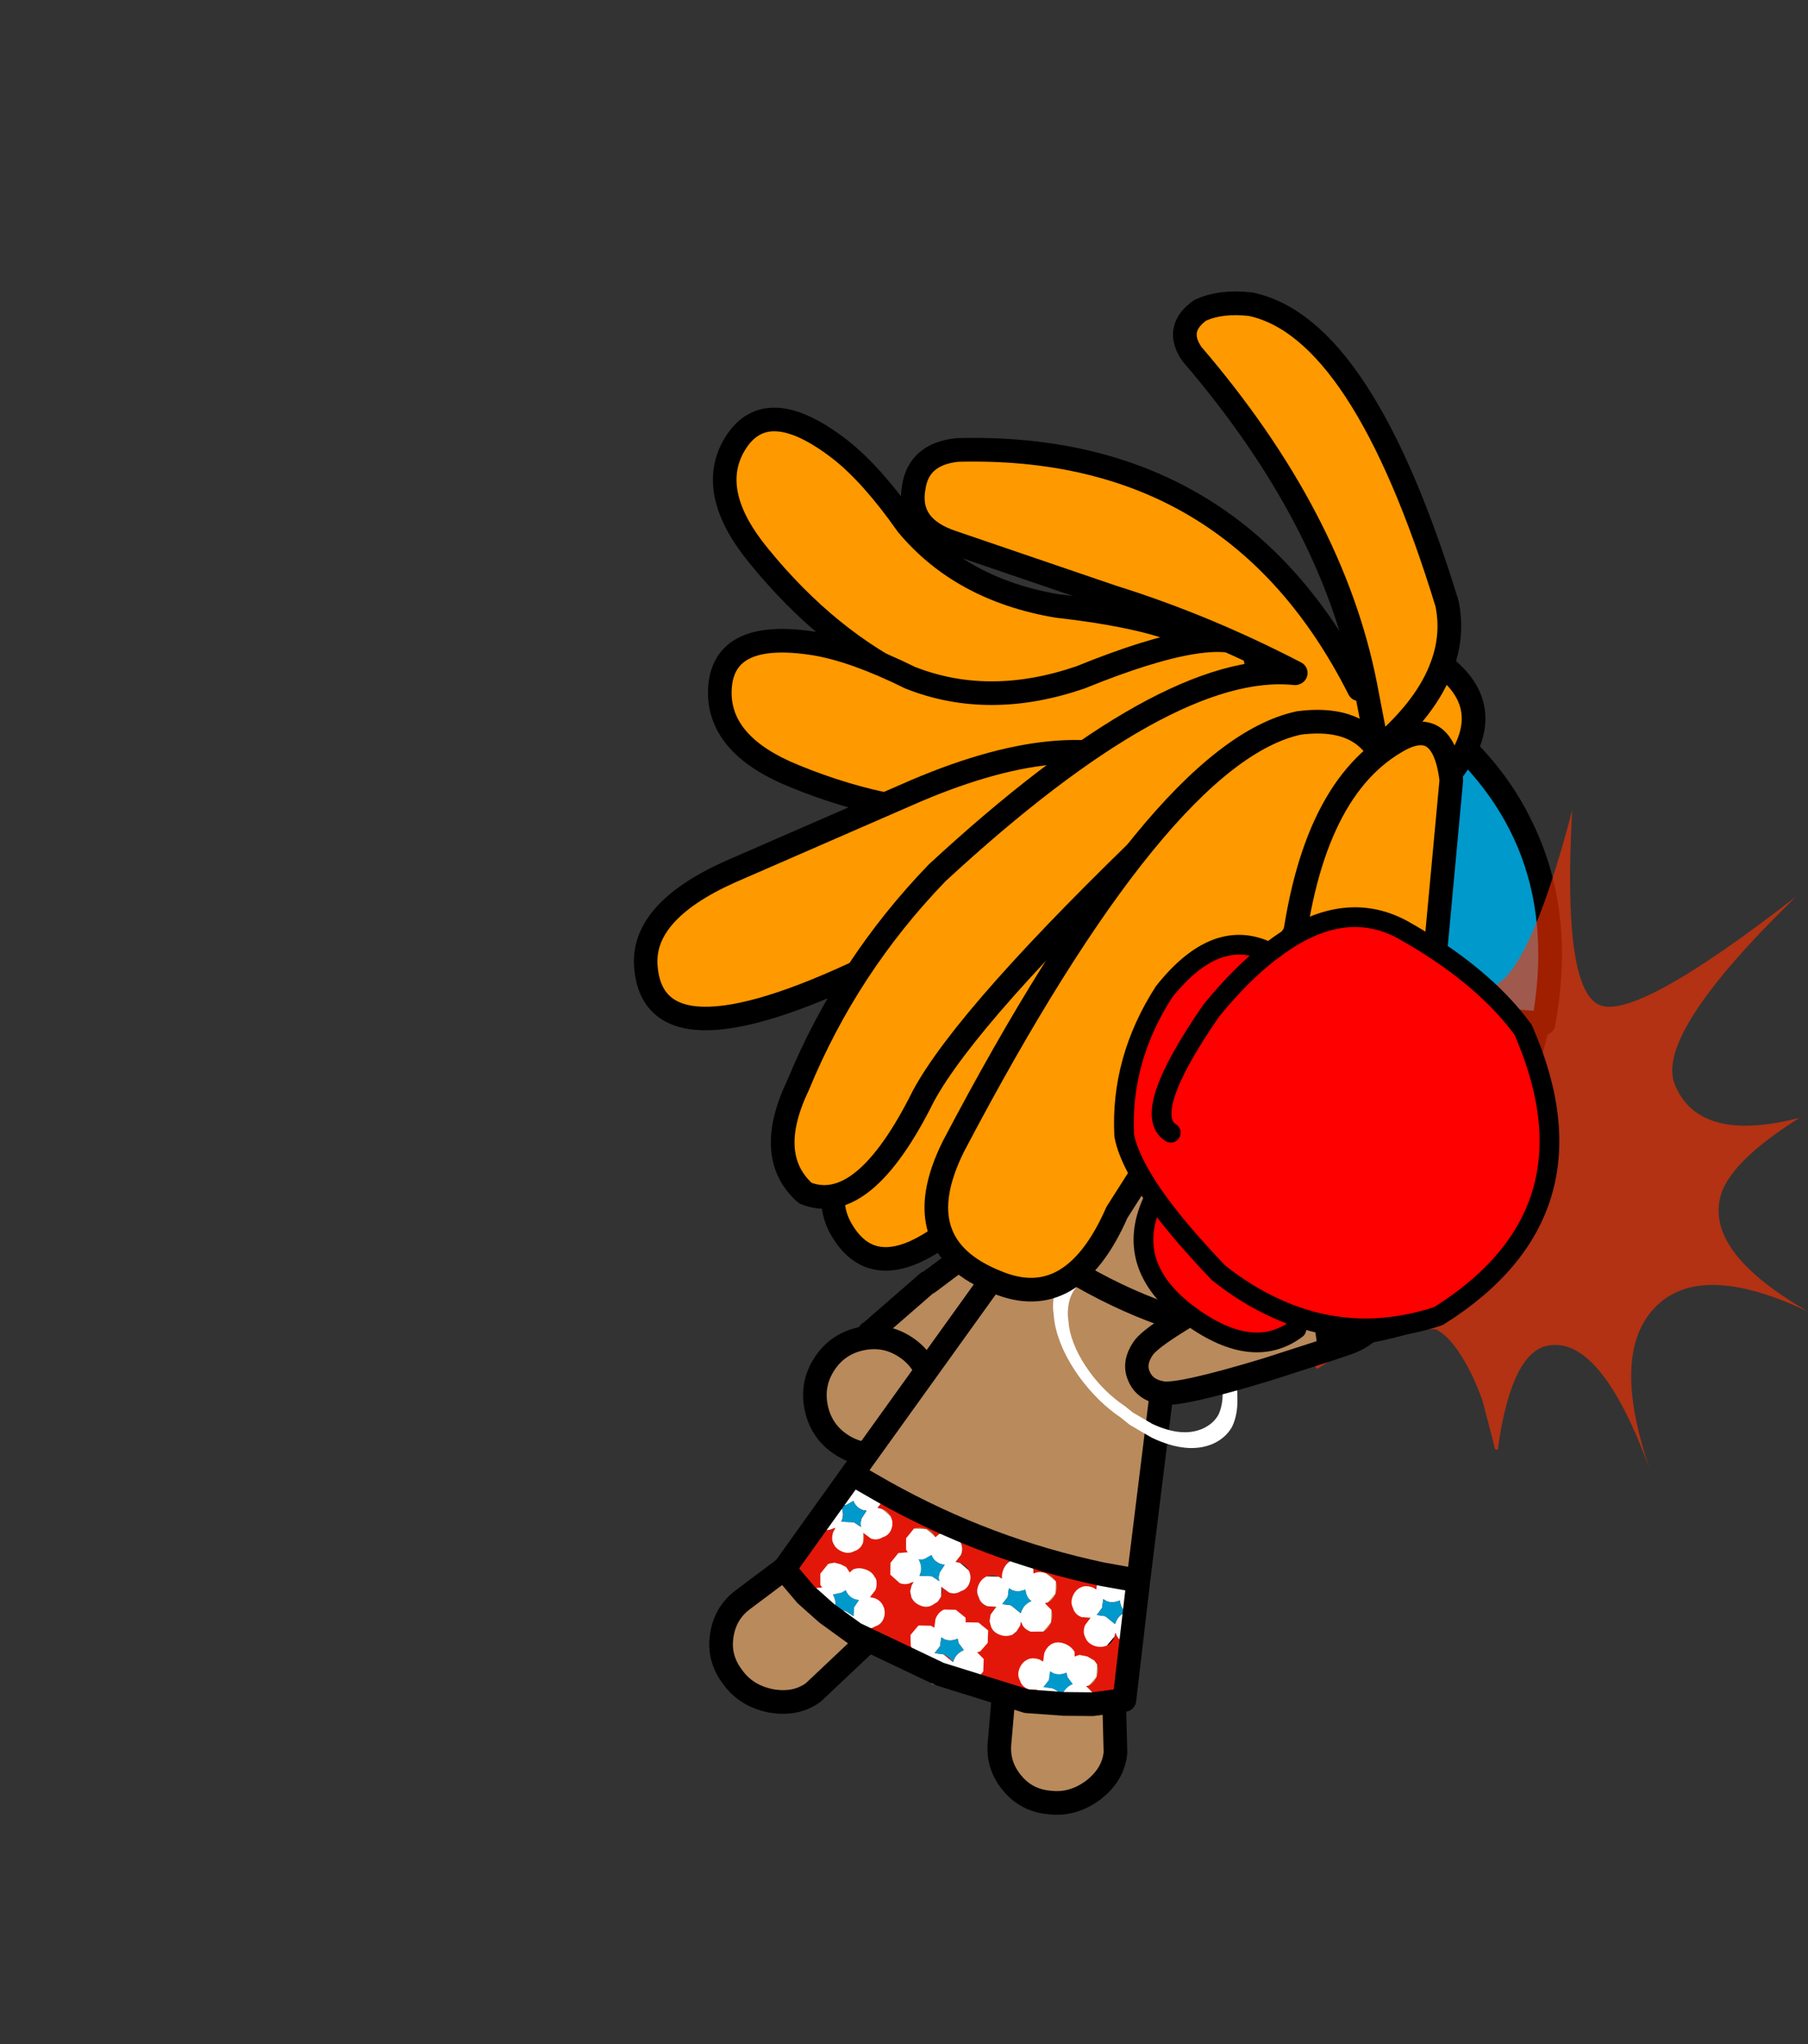 <?xml version="1.0" encoding="UTF-8" standalone="no"?>
<svg xmlns:xlink="http://www.w3.org/1999/xlink" height="155.15px" width="137.25px" xmlns="http://www.w3.org/2000/svg">
  <rect width="100%" height="100%" fill="#333333" stroke="none"/>
  <g transform="matrix(1.0, 0.0, 0.0, 1.0, 61.25, 142.4)">
    <use height="22.4" transform="matrix(0.803, 0.592, -0.592, 0.803, 3.796, -34.56)" width="12.95" xlink:href="#sprite0"/>
    <use height="22.4" transform="matrix(0.976, -0.203, 0.203, 0.976, 10.283, -25.567)" width="12.95" xlink:href="#sprite0"/>
    <use height="11.75" transform="matrix(0.421, -0.9, -0.9, -0.421, 12.247, -32.048)" width="18.65" xlink:href="#sprite2"/>
    <use height="10.7" transform="matrix(-0.203, -0.974, 0.974, -0.203, 0.922, -30.155)" width="10.7" xlink:href="#sprite4"/>
    <use height="37.35" transform="matrix(-0.935, -0.352, -0.352, 0.935, 36.686, -44.229)" width="29.5" xlink:href="#sprite6"/>
    <use height="17.25" transform="matrix(0.746, 0.352, 0.015, 0.718, 18.565, -49.132)" width="18.75" xlink:href="#sprite12"/>
    <use height="90.85" transform="matrix(0.96, -0.277, 0.277, 0.96, -26.844, -109.436)" width="76.95" xlink:href="#sprite13"/>
    <use height="50.05" transform="matrix(1.0, 0.0, 0.0, 1.0, 24.8, -80.9)" width="51.2" xlink:href="#shape28"/>
    <use height="20.65" transform="matrix(-0.7, -0.695, 0.695, -0.7, 32.174, -29.584)" width="13.2" xlink:href="#sprite26"/>
    <use height="33.45" transform="matrix(-0.941, 0.335, 0.335, 0.941, 50.361, -78.036)" width="34.45" xlink:href="#sprite28"/>
  </g>
  <defs>
    <g id="sprite0" transform="matrix(1.0, 0.0, 0.0, 1.0, 6.45, 11.2)">
      <use height="20.6" transform="matrix(1.0, 0.0, 0.0, 1.0, -5.55, -10.3)" width="11.15" xlink:href="#sprite1"/>
      <use height="22.4" transform="matrix(1.0, 0.0, 0.0, 1.0, -6.45, -11.2)" width="12.95" xlink:href="#shape1"/>
    </g>
    <g id="sprite1" transform="matrix(1.0, 0.0, 0.0, 1.0, 5.55, 10.3)">
      <use height="20.6" transform="matrix(1.0, 0.0, 0.0, 1.0, -5.55, -10.3)" width="11.15" xlink:href="#shape0"/>
    </g>
    <g id="shape0" transform="matrix(1.0, 0.0, 0.0, 1.0, 5.55, 10.3)">
      <path d="M5.4 -5.05 L3.15 7.4 Q2.65 9.0 0.9 9.85 -0.85 10.65 -2.5 10.1 -4.2 9.6 -5.0 8.1 -5.85 6.55 -5.35 4.9 L-1.7 -7.25 Q-1.2 -8.9 0.05 -9.7 1.4 -10.6 3.05 -10.1 4.6 -9.65 5.25 -8.15 5.85 -6.75 5.4 -5.05" fill="#b88a5c" fill-rule="evenodd" stroke="none"/>
    </g>
    <g id="shape1" transform="matrix(1.0, 0.0, 0.0, 1.0, 6.45, 11.2)">
      <path d="M3.05 -10.1 Q4.6 -9.65 5.25 -8.15 5.85 -6.75 5.4 -5.05 L3.15 7.4 Q2.65 9.0 0.9 9.85 -0.85 10.65 -2.5 10.1 -4.2 9.6 -5.0 8.1 -5.85 6.55 -5.35 4.9 L-1.7 -7.25 Q-1.2 -8.9 0.05 -9.7 1.4 -10.6 3.05 -10.1 Z" fill="none" stroke="#000000" stroke-linecap="round" stroke-linejoin="round" stroke-width="1.8"/>
    </g>
    <g id="sprite2" transform="matrix(1.0, 0.0, 0.0, 1.0, 6.9, 5.45)">
      <use height="9.95" transform="matrix(1.0, 0.0, 0.0, 1.0, -6.0, -4.55)" width="16.85" xlink:href="#sprite3"/>
      <use height="11.75" transform="matrix(1.0, 0.0, 0.0, 1.0, -6.9, -5.45)" width="18.65" xlink:href="#shape3"/>
    </g>
    <g id="sprite3" transform="matrix(1.0, 0.0, 0.0, 1.0, 0.0, 0.0)">
      <use height="9.95" transform="matrix(1.0, 0.0, 0.0, 1.0, 0.0, 0.0)" width="16.85" xlink:href="#shape2"/>
    </g>
    <g id="shape2" transform="matrix(1.0, 0.0, 0.0, 1.0, 0.0, 0.0)">
      <path d="M16.7 2.65 L16.55 3.05 16.25 3.55 15.55 4.25 9.65 7.4 9.65 7.45 4.35 9.8 4.3 9.85 3.9 9.95 1.65 9.85 1.65 9.8 1.1 9.4 Q0.35 8.65 0.1 7.4 L0.05 5.85 0.55 4.35 1.45 3.3 Q2.0 2.85 2.85 2.6 L8.4 1.15 Q14.5 -0.3 15.55 0.1 16.55 0.5 16.8 1.55 L16.7 2.65" fill="#b88a5c" fill-rule="evenodd" stroke="none"/>
    </g>
    <g id="shape3" transform="matrix(1.0, 0.0, 0.0, 1.0, 6.9, 5.45)">
      <path d="M10.55 -1.5 L10.25 -0.95 9.55 -0.3 10.25 -1.0 10.55 -1.5 M-4.9 4.85 Q-5.7 4.1 -5.9 2.9 L-5.95 1.3 -5.9 2.85 Q-5.65 4.1 -4.9 4.85" fill="#b88a5c" fill-rule="evenodd" stroke="none"/>
      <path d="M9.55 -0.3 L3.65 2.85 3.65 2.9 -1.65 5.25 -1.7 5.3 -2.1 5.4 -4.35 5.3 -4.35 5.25 -4.9 4.85 M-5.95 1.3 L-5.45 -0.2 -4.55 -1.25 -3.15 -1.95 2.4 -3.4 Q8.5 -4.85 9.55 -4.45 10.6 -4.05 10.8 -3.0 L10.7 -1.9 10.55 -1.5 10.25 -1.0 9.55 -0.3 M-5.95 1.3 L-5.9 2.85 Q-5.65 4.1 -4.9 4.85" fill="none" stroke="#000000" stroke-linecap="round" stroke-linejoin="round" stroke-width="1.8"/>
    </g>
    <g id="sprite4" transform="matrix(1.0, 0.0, 0.0, 1.0, 5.35, 5.35)">
      <use height="8.9" transform="matrix(1.0, 0.0, 0.0, 1.0, -4.45, -4.45)" width="8.9" xlink:href="#sprite5"/>
      <use height="10.7" transform="matrix(1.0, 0.0, 0.0, 1.0, -5.35, -5.35)" width="10.7" xlink:href="#shape5"/>
    </g>
    <g id="sprite5" transform="matrix(1.0, 0.0, 0.0, 1.0, 4.45, 4.45)">
      <use height="41.6" transform="matrix(0.19, 0.0, 0.0, 0.214, -4.45, -4.45)" width="46.8" xlink:href="#shape4"/>
    </g>
    <g id="shape4" transform="matrix(1.0, 0.0, 0.0, 1.0, 23.4, 20.8)">
      <path d="M16.55 -14.7 Q23.4 -8.6 23.4 0.0 23.4 8.6 16.55 14.7 9.7 20.8 0.0 20.8 -9.7 20.8 -16.55 14.7 -23.4 8.6 -23.4 0.0 -23.4 -8.6 -16.55 -14.7 -9.7 -20.8 0.0 -20.8 9.7 -20.8 16.55 -14.7" fill="#b88a5c" fill-rule="evenodd" stroke="none"/>
    </g>
    <g id="shape5" transform="matrix(1.0, 0.0, 0.0, 1.0, 5.35, 5.35)">
      <path d="M3.15 -3.15 Q4.45 -1.85 4.45 0.0 4.45 1.85 3.15 3.15 1.85 4.45 0.0 4.45 -1.85 4.45 -3.15 3.15 -4.45 1.85 -4.45 0.0 -4.45 -1.85 -3.15 -3.15 -1.85 -4.45 0.0 -4.45 1.85 -4.45 3.15 -3.15 Z" fill="none" stroke="#000000" stroke-linecap="round" stroke-linejoin="round" stroke-width="1.8"/>
    </g>
    <g id="sprite6" transform="matrix(1.0, 0.0, 0.0, 1.0, 14.75, 21.0)">
      <use height="11.45" transform="matrix(1.0, 0.0, 0.0, 1.0, -13.85, 4.0)" width="27.7" xlink:href="#sprite7"/>
      <use height="24.7" transform="matrix(1.0, 0.0, 0.0, 1.0, -11.65, -20.05)" width="23.25" xlink:href="#sprite8"/>
      <use height="11.25" transform="matrix(1.0, 0.0, 0.0, 1.0, -12.8, 3.65)" width="25.6" xlink:href="#sprite9"/>
      <use height="8.4" transform="matrix(1.0, 0.0, 0.0, 1.0, -11.6, 5.4)" width="23.15" xlink:href="#sprite10"/>
      <use height="5.9" transform="matrix(1.0, 0.0, 0.0, 1.0, -3.05, 10.45)" width="6.15" xlink:href="#shape10"/>
      <use height="1.8" transform="matrix(1.0, 0.0, 0.0, 1.0, -1.1, 12.45)" width="2.0" xlink:href="#sprite11"/>
      <use height="37.35" transform="matrix(1.0, 0.0, 0.0, 1.0, -14.75, -21.0)" width="29.5" xlink:href="#shape12"/>
    </g>
    <g id="sprite7" transform="matrix(1.0, 0.0, 0.0, 1.0, 0.0, 0.0)">
      <use height="11.45" transform="matrix(1.0, 0.0, 0.0, 1.0, 0.0, 0.0)" width="27.7" xlink:href="#shape6"/>
    </g>
    <g id="shape6" transform="matrix(1.0, 0.0, 0.0, 1.0, 0.0, 0.0)">
      <path d="M26.1 4.3 L26.65 4.2 27.7 8.15 25.45 9.4 25.15 8.75 24.5 8.45 24.7 8.3 25.0 7.5 24.7 6.6 24.3 6.35 23.8 6.3 23.35 6.35 Q23.15 6.45 23.0 6.6 L22.95 6.65 22.8 6.35 22.75 6.3 Q22.4 6.0 21.85 6.0 21.35 6.0 21.05 6.3 L20.95 6.35 Q20.65 6.7 20.65 7.2 L20.85 7.85 20.5 7.8 Q20.0 7.8 19.7 8.1 19.3 8.45 19.3 9.0 19.3 9.5 19.7 9.8 20.0 10.2 20.5 10.2 L21.2 10.0 Q20.95 10.3 20.95 10.7 L20.95 10.85 16.4 11.45 16.2 10.8 10.7 11.4 6.65 10.9 6.65 10.65 6.45 9.95 7.1 10.15 Q7.65 10.15 7.95 9.75 8.3 9.45 8.3 8.95 8.3 8.4 7.95 8.05 7.65 7.75 7.1 7.75 L6.8 7.8 6.95 7.15 6.7 6.35 6.6 6.25 Q6.3 5.95 5.75 5.95 5.25 5.95 4.85 6.25 L4.8 6.35 4.7 6.6 4.65 6.55 4.4 6.35 3.8 6.25 3.2 6.35 2.9 6.55 Q2.6 6.9 2.6 7.45 2.6 7.95 2.9 8.25 L3.1 8.4 Q2.75 8.45 2.45 8.7 L2.15 9.5 0.0 8.35 1.05 4.2 1.5 4.25 Q2.05 4.25 2.35 3.9 L2.45 3.8 2.4 4.1 Q2.4 4.65 2.7 4.95 L3.6 5.3 4.45 4.95 4.8 4.1 4.6 3.4 5.25 3.6 Q5.8 3.6 6.1 3.2 L6.45 2.4 Q6.45 1.85 6.1 1.5 5.8 1.2 5.25 1.2 L4.95 1.25 5.1 0.6 4.95 0.0 Q13.8 1.35 22.7 0.0 L22.5 0.65 22.7 1.3 22.35 1.25 Q21.85 1.25 21.55 1.55 21.15 1.9 21.15 2.45 21.15 2.95 21.55 3.25 21.85 3.65 22.35 3.65 L23.05 3.45 Q22.8 3.75 22.8 4.15 22.8 4.7 23.2 5.0 23.5 5.35 24.0 5.35 24.55 5.35 24.9 5.0 L25.2 4.15 25.15 3.85 25.3 3.95 Q25.6 4.3 26.1 4.3 M17.8 1.85 L17.6 1.5 Q17.25 1.2 16.7 1.2 16.2 1.2 15.9 1.5 15.5 1.85 15.5 2.4 L15.7 3.05 15.35 3.0 Q14.85 3.0 14.55 3.3 14.15 3.65 14.15 4.2 14.15 4.7 14.55 5.0 14.85 5.4 15.35 5.4 L16.05 5.2 Q15.8 5.5 15.8 5.9 L15.9 6.35 16.2 6.75 Q16.5 7.1 17.0 7.1 17.55 7.1 17.9 6.75 L18.15 6.35 18.2 5.9 18.15 5.6 18.3 5.7 Q18.6 6.05 19.1 6.05 L20.0 5.7 20.3 4.85 20.0 3.95 19.35 3.65 19.55 3.5 19.85 2.7 19.55 1.8 Q19.2 1.5 18.65 1.5 18.15 1.5 17.85 1.8 L17.8 1.85 M11.75 1.45 Q11.45 1.15 10.9 1.15 10.4 1.15 10.0 1.45 L9.85 1.8 9.8 1.75 Q9.5 1.45 8.95 1.45 8.45 1.45 8.05 1.75 7.75 2.1 7.75 2.65 7.75 3.15 8.05 3.45 L8.25 3.6 7.6 3.9 Q7.3 4.3 7.3 4.8 7.3 5.35 7.6 5.65 L8.5 6.0 9.35 5.65 9.45 5.55 9.4 5.85 9.5 6.35 9.7 6.7 10.6 7.05 Q11.15 7.05 11.45 6.7 L11.7 6.35 11.8 5.85 11.6 5.15 12.25 5.35 Q12.8 5.35 13.1 4.95 13.45 4.65 13.45 4.15 L13.1 3.25 Q12.8 2.95 12.25 2.95 L11.95 3.0 12.1 2.35 Q12.1 1.8 11.75 1.45" fill="#e31709" fill-rule="evenodd" stroke="none"/>
    </g>
    <g id="sprite8" transform="matrix(1.0, 0.0, 0.0, 1.0, 11.65, 12.35)">
      <use height="24.7" transform="matrix(1.0, 0.0, 0.0, 1.0, -11.65, -12.35)" width="23.25" xlink:href="#shape7"/>
    </g>
    <g id="shape7" transform="matrix(1.0, 0.0, 0.0, 1.0, 11.65, 12.35)">
      <path d="M-8.9 11.7 L-10.8 11.35 -11.65 11.2 -8.75 -0.45 8.6 -0.45 11.6 11.2 10.7 11.4 8.85 11.7 Q-0.05 13.05 -8.9 11.7 M5.55 -12.35 L8.6 -0.45 -8.75 -0.45 -6.95 -12.3 5.55 -12.35" fill="#b88a5c" fill-rule="evenodd" stroke="none"/>
    </g>
    <g id="sprite9" transform="matrix(1.0, 0.0, 0.0, 1.0, 12.8, 5.6)">
      <use height="11.25" transform="matrix(1.0, 0.0, 0.0, 1.0, -12.8, -5.6)" width="25.6" xlink:href="#shape8"/>
    </g>
    <g id="shape8" transform="matrix(1.0, 0.0, 0.0, 1.0, 12.8, 5.6)">
      <path d="M9.85 -3.4 L9.55 -3.45 9.7 -2.8 Q9.7 -2.4 9.5 -2.15 L10.15 -2.3 11.05 -2.0 11.05 -2.15 Q11.05 -2.65 11.45 -3.05 L11.55 -3.15 Q11.2 -3.2 11.0 -3.5 L10.75 -3.8 Q10.4 -3.4 9.85 -3.4 M3.75 -2.05 Q3.4 -1.65 2.85 -1.65 L2.55 -1.7 2.7 -1.05 Q2.7 -0.65 2.5 -0.4 L3.15 -0.55 4.05 -0.25 4.05 -0.4 Q4.05 -0.9 4.45 -1.3 L4.55 -1.4 Q4.2 -1.45 4.0 -1.75 L3.75 -2.05 M3.95 -3.4 L4.0 -3.45 4.8 -3.75 5.7 -3.45 6.0 -2.55 5.7 -1.75 5.5 -1.6 6.15 -1.3 6.45 -0.4 6.15 0.45 5.25 0.8 Q4.75 0.8 4.45 0.45 L4.3 0.35 4.35 0.65 4.3 1.1 4.05 1.5 Q3.7 1.85 3.15 1.85 2.65 1.85 2.35 1.5 L2.05 1.1 1.95 0.65 2.2 -0.05 1.5 0.15 Q1.0 0.15 0.7 -0.25 0.3 -0.55 0.3 -1.05 0.3 -1.6 0.7 -1.95 L1.5 -2.25 1.85 -2.2 1.65 -2.85 Q1.65 -3.4 2.05 -3.75 L2.85 -4.05 3.75 -3.75 3.95 -3.4 M8.85 -5.25 L10.7 -5.55 10.75 -5.5 10.95 -5.15 11.0 -5.2 Q11.25 -5.5 11.65 -5.5 L12.8 -1.05 12.25 -0.95 Q11.75 -0.95 11.45 -1.3 L11.3 -1.4 11.35 -1.1 Q11.35 -0.55 11.05 -0.25 10.7 0.1 10.15 0.1 9.65 0.1 9.35 -0.25 8.95 -0.55 8.95 -1.1 L9.2 -1.8 8.5 -1.6 Q8.0 -1.6 7.7 -2.0 7.3 -2.3 7.3 -2.8 7.3 -3.35 7.7 -3.7 L8.5 -4.0 8.85 -3.95 8.65 -4.6 8.85 -5.25 M10.65 3.2 L11.3 3.5 11.6 4.15 9.65 4.9 7.1 5.6 7.1 5.45 Q7.1 5.05 7.35 4.75 L6.65 4.95 Q6.15 4.95 5.85 4.55 5.45 4.25 5.45 3.75 5.45 3.2 5.85 2.85 6.15 2.55 6.65 2.55 L7.0 2.6 6.8 1.95 Q6.8 1.45 7.1 1.1 L7.2 1.05 Q7.5 0.75 8.0 0.75 8.55 0.75 8.9 1.05 L8.95 1.1 9.1 1.4 9.15 1.35 9.5 1.1 9.95 1.05 10.45 1.1 10.85 1.35 11.15 2.25 10.85 3.05 10.65 3.2 M9.15 3.05 L8.9 2.75 Q8.55 3.15 8.0 3.15 L7.7 3.1 7.85 3.75 7.65 4.4 8.3 4.25 Q8.85 4.25 9.2 4.55 L9.2 4.4 Q9.2 3.9 9.6 3.5 L9.7 3.4 9.15 3.05 M-11.0 -5.2 L-10.85 -5.55 -10.8 -5.6 -8.9 -5.25 -8.75 -4.65 -8.9 -4.0 -8.6 -4.05 Q-8.05 -4.05 -7.75 -3.75 -7.4 -3.4 -7.4 -2.85 -7.4 -2.35 -7.75 -2.05 -8.05 -1.65 -8.6 -1.65 L-9.25 -1.85 -9.05 -1.15 Q-9.05 -0.6 -9.4 -0.3 -9.7 0.05 -10.25 0.05 -10.75 0.05 -11.15 -0.3 L-11.45 -1.15 -11.4 -1.45 -11.5 -1.35 Q-11.8 -1.0 -12.35 -1.0 L-12.8 -1.05 -11.7 -5.55 Q-11.3 -5.5 -11.05 -5.25 L-11.0 -5.2 M-11.05 -3.55 Q-11.3 -3.25 -11.6 -3.2 L-11.5 -3.1 Q-11.15 -2.7 -11.15 -2.2 L-11.15 -2.05 -10.25 -2.35 -9.6 -2.2 -9.8 -2.85 -9.65 -3.5 -9.95 -3.45 Q-10.45 -3.45 -10.85 -3.85 L-11.05 -3.55 M-6.1 -2.6 L-5.8 -3.5 -4.9 -3.8 Q-4.35 -3.8 -4.05 -3.5 L-4.0 -3.45 -3.85 -3.8 -2.95 -4.1 Q-2.4 -4.1 -2.1 -3.8 -1.75 -3.45 -1.75 -2.9 -1.75 -2.55 -1.9 -2.25 L-1.6 -2.3 -0.75 -2.0 Q-0.4 -1.65 -0.4 -1.1 -0.4 -0.6 -0.75 -0.3 -1.05 0.1 -1.6 0.1 L-2.25 -0.1 -2.05 0.6 -2.15 1.1 -2.4 1.45 Q-2.7 1.8 -3.25 1.8 -3.75 1.8 -4.15 1.45 L-4.35 1.1 -4.45 0.6 -4.4 0.3 -4.5 0.4 Q-4.8 0.75 -5.35 0.75 L-6.25 0.4 -6.55 -0.45 -6.25 -1.35 -5.6 -1.65 -5.8 -1.8 -6.1 -2.6 M-2.95 -1.7 Q-3.45 -1.7 -3.85 -2.1 L-4.05 -1.8 Q-4.3 -1.5 -4.6 -1.45 L-4.5 -1.35 Q-4.15 -0.95 -4.15 -0.45 L-4.15 -0.3 -3.25 -0.6 -2.6 -0.45 -2.8 -1.1 -2.65 -1.75 -2.95 -1.7 M-5.9 2.8 Q-5.55 3.15 -5.55 3.7 -5.55 4.2 -5.9 4.5 -6.2 4.9 -6.75 4.9 L-7.4 4.7 -7.2 5.4 -7.2 5.65 -9.65 5.0 -11.7 4.25 -11.4 3.45 -10.75 3.15 -10.95 3.0 -11.25 2.2 -10.95 1.3 -10.65 1.1 -10.05 1.0 -9.45 1.1 -9.2 1.3 -9.15 1.35 -9.05 1.1 -9.0 1.0 Q-8.6 0.7 -8.1 0.7 -7.55 0.7 -7.25 1.0 L-7.15 1.1 Q-6.9 1.45 -6.9 1.9 L-7.05 2.55 -6.75 2.5 Q-6.2 2.5 -5.9 2.8 M-9.2 3.0 L-9.75 3.35 -9.65 3.45 Q-9.3 3.85 -9.3 4.35 L-9.3 4.5 Q-8.9 4.2 -8.4 4.2 L-7.75 4.35 -7.95 3.7 -7.8 3.05 -8.1 3.1 Q-8.6 3.1 -9.0 2.7 L-9.2 3.0" fill="#ffffff" fill-rule="evenodd" stroke="none"/>
    </g>
    <g id="sprite10" transform="matrix(1.0, 0.0, 0.0, 1.0, 11.6, 4.2)">
      <use height="8.4" transform="matrix(1.0, 0.0, 0.0, 1.0, -11.6, -4.2)" width="23.15" xlink:href="#shape9"/>
    </g>
    <g id="shape9" transform="matrix(1.0, 0.0, 0.0, 1.0, 11.6, 4.2)">
      <path d="M4.55 -1.75 L4.45 -1.65 Q4.05 -1.25 4.05 -0.75 L4.05 -0.6 3.15 -0.9 2.5 -0.75 Q2.7 -1.0 2.7 -1.4 L2.55 -2.05 2.85 -2.0 Q3.4 -2.0 3.75 -2.4 L4.0 -2.1 Q4.2 -1.8 4.55 -1.75 M9.7 -3.15 L9.55 -3.8 9.85 -3.75 Q10.4 -3.75 10.75 -4.15 L11.0 -3.85 Q11.2 -3.55 11.55 -3.5 L11.45 -3.4 Q11.05 -3.0 11.05 -2.5 L11.05 -2.35 10.15 -2.65 9.5 -2.5 Q9.7 -2.75 9.7 -3.15 M9.15 2.7 L9.7 3.05 9.6 3.15 Q9.2 3.55 9.2 4.05 L9.2 4.2 Q8.85 3.9 8.3 3.9 L7.65 4.05 7.85 3.4 7.7 2.75 8.0 2.8 Q8.55 2.8 8.9 2.4 L9.15 2.7 M-9.2 2.65 L-9.0 2.35 Q-8.6 2.75 -8.1 2.75 L-7.8 2.7 -7.95 3.35 -7.75 4.0 -8.4 3.85 Q-8.9 3.85 -9.3 4.15 L-9.3 4.0 Q-9.3 3.5 -9.65 3.1 L-9.75 3.0 -9.2 2.65 M-2.95 -2.05 L-2.65 -2.1 -2.8 -1.45 -2.6 -0.8 -3.25 -0.95 -4.15 -0.65 -4.15 -0.8 Q-4.15 -1.3 -4.5 -1.7 L-4.6 -1.8 Q-4.3 -1.85 -4.05 -2.15 L-3.85 -2.45 Q-3.45 -2.05 -2.95 -2.05 M-11.05 -3.9 L-10.85 -4.2 Q-10.45 -3.8 -9.95 -3.8 L-9.65 -3.85 -9.8 -3.2 -9.6 -2.55 -10.25 -2.7 -11.15 -2.4 -11.15 -2.55 Q-11.15 -3.05 -11.5 -3.45 L-11.6 -3.55 Q-11.3 -3.6 -11.05 -3.9" fill="#0099cc" fill-rule="evenodd" stroke="none"/>
    </g>
    <g id="shape10" transform="matrix(1.0, 0.0, 0.0, 1.0, 3.1, 2.95)">
      <path d="M2.75 -0.8 L3.05 0.05 2.75 0.8 2.7 0.85 Q2.4 1.25 1.85 1.25 L1.2 1.05 1.4 1.75 1.3 2.25 1.05 2.6 0.2 2.95 Q-0.3 2.95 -0.7 2.6 L-0.9 2.25 -1.0 1.75 -0.95 1.45 -1.05 1.55 Q-1.35 1.9 -1.9 1.9 L-2.8 1.55 -3.1 0.7 -2.8 -0.2 -2.15 -0.5 -2.35 -0.65 -2.65 -1.45 -2.35 -2.35 -1.45 -2.65 -0.6 -2.35 -0.55 -2.3 -0.4 -2.65 0.5 -2.95 1.35 -2.65 Q1.7 -2.3 1.7 -1.75 L1.55 -1.1 1.85 -1.15 2.7 -0.85 2.75 -0.8 M0.5 -0.55 Q0.0 -0.55 -0.4 -0.95 L-0.6 -0.65 -1.15 -0.3 -1.05 -0.2 Q-0.7 0.2 -0.7 0.7 L-0.7 0.85 0.2 0.55 0.85 0.7 0.65 0.05 0.8 -0.6 0.5 -0.55" fill="#ffffff" fill-rule="evenodd" stroke="none"/>
    </g>
    <g id="sprite11" transform="matrix(1.0, 0.0, 0.0, 1.0, 0.0, 0.0)">
      <use height="1.8" transform="matrix(1.0, 0.0, 0.0, 1.0, 0.0, 0.0)" width="2.0" xlink:href="#shape11"/>
    </g>
    <g id="shape11" transform="matrix(1.0, 0.0, 0.0, 1.0, 0.0, 0.0)">
      <path d="M1.95 0.35 L1.8 1.0 2.0 1.65 1.35 1.5 Q0.85 1.5 0.45 1.8 L0.45 1.65 Q0.45 1.15 0.1 0.75 L0.0 0.65 0.55 0.3 0.75 0.0 Q1.15 0.4 1.65 0.4 L1.95 0.35" fill="#0099cc" fill-rule="evenodd" stroke="none"/>
    </g>
    <g id="shape12" transform="matrix(1.0, 0.0, 0.0, 1.0, 14.75, 21.0)">
      <path d="M11.55 3.55 L10.7 3.7 8.85 4.0 Q-0.05 5.35 -8.9 4.0 L-10.8 3.65 -11.65 3.5 -13.85 12.35 -11.7 13.5 -9.65 14.25 -6.95 15.05 0.0 15.45 7.1 14.85 9.65 14.15 11.6 13.4 13.85 12.15 11.55 3.55 5.2 -20.05 -5.95 -20.1 -11.65 3.5" fill="none" stroke="#000000" stroke-linecap="round" stroke-linejoin="round" stroke-width="1.8"/>
    </g>
    <g id="sprite12" transform="matrix(1.0, 0.0, 0.0, 1.0, 8.85, 8.45)">
      <use height="17.25" transform="matrix(1.0, 0.0, 0.0, 1.0, -8.85, -8.45)" width="18.75" xlink:href="#shape13"/>
    </g>
    <g id="shape13" transform="matrix(1.0, 0.0, 0.0, 1.0, 8.85, 8.45)">
      <path d="M3.0 -7.25 Q5.1 -6.7 6.8 -5.1 8.7 -3.25 9.1 -0.8 L9.15 -0.4 9.15 0.35 Q9.15 1.9 8.6 3.3 8.0 4.65 6.8 5.8 4.4 8.05 1.05 8.05 L-1.05 7.8 -1.9 7.5 Q-4.05 7.05 -5.75 5.45 -7.65 3.6 -8.0 1.15 L-8.1 0.0 Q-8.1 -3.2 -5.75 -5.45 -3.35 -7.7 0.05 -7.7 L2.15 -7.45 3.0 -7.25 Z" fill="none" stroke="#ffffff" stroke-linecap="round" stroke-linejoin="round" stroke-width="1.5"/>
    </g>
    <g id="sprite13" transform="matrix(1.0, 0.0, 0.0, 1.0, 38.5, 45.5)">
      <use height="43.25" transform="matrix(-0.935, -0.352, -0.352, 0.935, 25.538, -1.158)" width="20.9" xlink:href="#sprite14"/>
      <use height="51.45" transform="matrix(-0.935, -0.352, -0.352, 0.935, 38.225, -2.757)" width="44.95" xlink:href="#sprite16"/>
      <use height="2.5" transform="matrix(-0.935, -0.352, -0.352, 0.935, 19.1, 32.079)" width="2.5" xlink:href="#shape18"/>
      <use height="4.5" transform="matrix(0.935, 0.352, -0.352, 0.935, 9.922, 18.793)" width="16.2" xlink:href="#shape19"/>
      <use height="25.85" transform="matrix(-0.935, -0.352, -0.352, 0.935, 38.446, -2.492)" width="45.0" xlink:href="#sprite18"/>
      <use height="17.7" transform="matrix(0.609, 0.789, 0.789, -0.609, -25.007, -34.708)" width="42.25" xlink:href="#sprite20"/>
      <use height="43.25" transform="matrix(-0.74, -0.663, -0.663, 0.74, 13.701, 1.789)" width="20.9" xlink:href="#sprite14"/>
      <use height="17.7" transform="matrix(0.913, 0.402, 0.402, -0.913, -28.45, -14.342)" width="42.25" xlink:href="#sprite20"/>
      <use height="43.25" transform="matrix(-0.378, -0.918, -0.918, 0.378, 9.12, -1.998)" width="20.9" xlink:href="#sprite14"/>
      <use height="51.25" transform="matrix(-0.988, 0.153, 0.153, 0.988, 27.82, -41.147)" width="66.25" xlink:href="#sprite22"/>
      <use height="48.55" transform="matrix(-0.892, -0.449, -0.449, 0.892, 25.415, -4.026)" width="29.9" xlink:href="#sprite24"/>
      <use height="43.25" transform="matrix(-0.99, -0.111, -0.111, 0.99, 28.507, -3.943)" width="20.9" xlink:href="#sprite14"/>
    </g>
    <g id="sprite14" transform="matrix(1.0, 0.0, 0.0, 1.0, 10.3, 21.6)">
      <use height="41.45" transform="matrix(1.0, 0.0, 0.0, 1.0, -9.4, -20.7)" width="19.1" xlink:href="#sprite15"/>
      <use height="43.25" transform="matrix(1.0, 0.0, 0.0, 1.0, -10.3, -21.6)" width="20.9" xlink:href="#shape15"/>
    </g>
    <g id="sprite15" transform="matrix(1.0, 0.0, 0.0, 1.0, 9.55, 20.7)">
      <use height="41.45" transform="matrix(1.0, 0.0, 0.0, 1.0, -9.55, -20.7)" width="19.1" xlink:href="#shape14"/>
    </g>
    <g id="shape14" transform="matrix(1.0, 0.0, 0.0, 1.0, 9.55, 20.7)">
      <path d="M-9.55 -16.75 Q-9.8 -21.9 -5.8 -20.3 1.4 -17.55 4.95 -4.65 L8.95 10.35 Q10.8 17.65 7.15 19.95 0.45 24.3 -3.6 5.45 L-9.55 -16.75" fill="#ff9900" fill-rule="evenodd" stroke="none"/>
    </g>
    <g id="shape15" transform="matrix(1.0, 0.0, 0.0, 1.0, 10.3, 21.6)">
      <path d="M-9.4 -16.75 L-3.45 5.45 Q0.6 24.3 7.3 19.95 10.95 17.65 9.1 10.35 L5.1 -4.65 Q1.55 -17.55 -5.65 -20.3 -9.65 -21.9 -9.4 -16.75 Z" fill="none" stroke="#000000" stroke-linecap="round" stroke-linejoin="round" stroke-width="1.8"/>
    </g>
    <g id="sprite16" transform="matrix(1.0, 0.0, 0.0, 1.0, 22.45, 24.95)">
      <use height="49.65" transform="matrix(1.0, 0.0, 0.0, 1.0, -21.55, -24.05)" width="43.15" xlink:href="#sprite17"/>
      <use height="51.45" transform="matrix(1.0, 0.0, 0.0, 1.0, -22.45, -24.95)" width="44.95" xlink:href="#shape17"/>
    </g>
    <g id="sprite17" transform="matrix(1.0, 0.0, 0.0, 1.0, 21.55, 24.8)">
      <use height="49.65" transform="matrix(1.0, 0.0, 0.0, 1.0, -21.55, -24.8)" width="43.15" xlink:href="#shape16"/>
    </g>
    <g id="shape16" transform="matrix(1.0, 0.0, 0.0, 1.0, 21.55, 24.8)">
      <path d="M-10.95 -23.3 Q5.75 -28.5 21.3 -15.85 23.2 15.3 13.75 20.4 -1.4 28.4 -15.35 21.95 -22.75 16.9 -18.85 8.9 -26.9 -13.15 -10.95 -23.3" fill="#b88a5c" fill-rule="evenodd" stroke="none"/>
    </g>
    <g id="shape17" transform="matrix(1.0, 0.0, 0.0, 1.0, 22.45, 24.95)">
      <path d="M-10.95 -22.55 Q-26.9 -12.4 -18.85 9.65 -22.75 17.65 -15.35 22.7 -1.4 29.15 13.75 21.15 23.2 16.05 21.3 -15.1 5.75 -27.75 -10.95 -22.55 Z" fill="none" stroke="#000000" stroke-linecap="round" stroke-linejoin="round" stroke-width="1.8"/>
    </g>
    <g id="shape18" transform="matrix(1.0, 0.0, 0.0, 1.0, -0.15, 1.25)">
      <path d="M1.4 -1.25 L2.25 -0.9 Q2.65 -0.5 2.65 0.0 2.65 0.5 2.25 0.85 1.9 1.25 1.4 1.25 0.9 1.25 0.5 0.85 0.15 0.5 0.15 0.0 0.15 -0.5 0.5 -0.9 0.9 -1.25 1.4 -1.25" fill="#ffffff" fill-rule="evenodd" stroke="none"/>
    </g>
    <g id="shape19" transform="matrix(1.0, 0.0, 0.0, 1.0, 8.1, 2.25)">
      <path d="M7.35 1.5 L-7.35 -1.5" fill="none" stroke="#000000" stroke-linecap="round" stroke-linejoin="round" stroke-width="1.5"/>
    </g>
    <g id="sprite18" transform="matrix(1.0, 0.0, 0.0, 1.0, 22.45, 12.95)">
      <use height="24.05" transform="matrix(1.0, 0.0, 0.0, 1.0, -21.55, -12.05)" width="43.2" xlink:href="#sprite19"/>
      <use height="25.85" transform="matrix(1.0, 0.0, 0.0, 1.0, -22.45, -12.95)" width="45.0" xlink:href="#shape21"/>
    </g>
    <g id="sprite19" transform="matrix(1.0, 0.0, 0.0, 1.0, 21.6, 12.05)">
      <use height="24.05" transform="matrix(1.0, 0.0, 0.0, 1.0, -21.6, -12.05)" width="43.2" xlink:href="#shape20"/>
    </g>
    <g id="shape20" transform="matrix(1.0, 0.0, 0.0, 1.0, 21.6, 12.05)">
      <path d="M21.25 -2.8 Q21.75 5.5 21.5 12.0 L-21.45 12.0 Q-22.95 -2.55 -11.0 -10.45 5.7 -15.85 21.25 -2.8" fill="#0099cc" fill-rule="evenodd" stroke="none"/>
    </g>
    <g id="shape21" transform="matrix(1.0, 0.0, 0.0, 1.0, 22.45, 12.95)">
      <path d="M21.3 -2.8 Q5.75 -15.85 -10.95 -10.45 -22.9 -2.55 -21.4 12.0 L21.55 12.0 Q21.8 5.5 21.3 -2.8 Z" fill="none" stroke="#000000" stroke-linecap="round" stroke-linejoin="round" stroke-width="1.8"/>
    </g>
    <g id="sprite20" transform="matrix(1.0, 0.0, 0.0, 1.0, 17.85, 7.6)">
      <use height="15.9" transform="matrix(1.0, 0.0, 0.0, 1.0, -16.95, -6.7)" width="40.45" xlink:href="#sprite21"/>
      <use height="17.7" transform="matrix(1.0, 0.0, 0.0, 1.0, -17.85, -7.6)" width="42.25" xlink:href="#shape23"/>
    </g>
    <g id="sprite21" transform="matrix(1.0, 0.0, 0.0, 1.0, 20.2, 7.95)">
      <use height="15.9" transform="matrix(1.0, 0.0, 0.0, 1.0, -20.2, -7.95)" width="40.45" xlink:href="#shape22"/>
    </g>
    <g id="shape22" transform="matrix(1.0, 0.0, 0.0, 1.0, 20.2, 7.95)">
      <path d="M-13.7 -6.65 Q2.55 -10.9 14.75 -1.2 22.05 2.9 19.65 7.5 16.85 9.4 6.9 3.7 0.3 0.4 -5.95 1.95 -10.4 3.45 -13.45 3.55 -20.85 3.75 -20.15 -1.2 -19.55 -5.15 -13.7 -6.65" fill="#ff9900" fill-rule="evenodd" stroke="none"/>
    </g>
    <g id="shape23" transform="matrix(1.0, 0.0, 0.0, 1.0, 17.85, 7.6)">
      <path d="M-16.9 0.05 Q-16.3 -3.9 -10.45 -5.4 5.8 -9.65 18.0 0.05 25.3 4.15 22.9 8.75 20.1 10.65 10.15 4.95 3.55 1.65 -2.7 3.2 -7.15 4.7 -10.2 4.8 -17.6 5.0 -16.9 0.05 Z" fill="none" stroke="#000000" stroke-linecap="round" stroke-linejoin="round" stroke-width="1.8"/>
    </g>
    <g id="sprite22" transform="matrix(1.0, 0.0, 0.0, 1.0, 32.8, 38.7)">
      <use height="49.45" transform="matrix(1.0, 0.0, 0.0, 1.0, -31.9, -37.8)" width="64.45" xlink:href="#sprite23"/>
      <use height="51.25" transform="matrix(1.0, 0.0, 0.0, 1.0, -32.8, -38.7)" width="66.25" xlink:href="#shape25"/>
    </g>
    <g id="sprite23" transform="matrix(1.0, 0.0, 0.0, 1.0, 0.0, 0.0)">
      <use height="49.45" transform="matrix(1.0, 0.0, 0.0, 1.0, 0.0, 0.0)" width="64.45" xlink:href="#shape24"/>
    </g>
    <g id="shape24" transform="matrix(1.0, 0.0, 0.0, 1.0, 0.0, 0.0)">
      <path d="M44.65 30.35 Q53.85 33.9 61.05 40.55 65.65 44.35 64.0 48.2 60.75 51.7 52.75 45.3 47.05 41.05 27.8 34.45 L27.45 34.3 Q22.6 32.45 15.15 32.65 L14.95 32.45 7.0 40.35 Q0.4 37.5 3.2 32.2 1.45 30.45 0.9 28.1 -2.1 6.4 4.85 1.2 6.8 0.0 8.55 0.0 10.9 0.45 10.5 2.75 6.05 18.55 9.15 31.15 L9.25 31.45 9.7 31.3 9.7 31.2 Q10.4 10.2 29.75 1.85 32.55 0.9 33.95 3.05 35.7 5.55 33.05 8.05 L23.75 16.95 Q18.3 21.9 13.55 28.05 L13.6 28.05 Q21.95 23.05 44.65 30.35" fill="#ff9900" fill-rule="evenodd" stroke="none"/>
    </g>
    <g id="shape25" transform="matrix(1.0, 0.0, 0.0, 1.0, 32.8, 38.7)">
      <path d="M-16.75 -5.15 Q-9.3 -5.35 -4.45 -3.5 L-4.1 -3.35 Q15.15 3.25 20.85 7.5 28.85 13.9 32.1 10.4 33.75 6.55 29.15 2.75 21.95 -3.9 12.75 -7.45 -9.95 -14.75 -18.3 -9.75 L-18.35 -9.75 Q-13.6 -15.9 -8.15 -20.85 L1.15 -29.75 Q3.8 -32.25 2.05 -34.75 0.65 -36.9 -2.15 -35.95 -21.5 -27.6 -22.2 -6.6 M-27.05 -36.6 Q-34.0 -31.4 -31.0 -9.7 -30.45 -7.35 -28.7 -5.6 -26.3 -3.15 -21.55 -1.85 L-22.75 -6.65 Q-25.85 -19.25 -21.4 -35.05 -21.0 -37.35 -23.35 -37.8 -25.1 -37.8 -27.05 -36.6 M-24.9 2.55 Q-31.5 -0.3 -28.7 -5.6" fill="none" stroke="#000000" stroke-linecap="round" stroke-linejoin="round" stroke-width="1.8"/>
    </g>
    <g id="sprite24" transform="matrix(1.0, 0.0, 0.0, 1.0, 14.95, 24.25)">
      <use height="46.75" transform="matrix(1.0, 0.0, 0.0, 1.0, -14.05, -23.35)" width="28.1" xlink:href="#sprite25"/>
      <use height="48.55" transform="matrix(1.0, 0.0, 0.0, 1.0, -14.95, -24.25)" width="29.9" xlink:href="#shape27"/>
    </g>
    <g id="sprite25" transform="matrix(1.0, 0.0, 0.0, 1.0, 14.05, 23.35)">
      <use height="46.75" transform="matrix(1.0, 0.0, 0.0, 1.0, -14.05, -23.35)" width="28.1" xlink:href="#shape26"/>
    </g>
    <g id="shape26" transform="matrix(1.0, 0.0, 0.0, 1.0, 14.05, 23.35)">
      <path d="M-6.4 -22.85 Q3.55 -18.7 13.5 13.65 15.8 21.75 8.35 23.2 2.25 24.5 0.35 16.3 L-14.05 -19.6 Q-12.1 -24.7 -6.4 -22.85" fill="#ff9900" fill-rule="evenodd" stroke="none"/>
    </g>
    <g id="shape27" transform="matrix(1.0, 0.0, 0.0, 1.0, 14.95, 24.25)">
      <path d="M-6.4 -22.85 Q3.55 -18.7 13.5 13.65 15.8 21.75 8.35 23.2 2.25 24.5 0.35 16.3 L-14.05 -19.6 Q-12.1 -24.7 -6.4 -22.85 Z" fill="none" stroke="#000000" stroke-linecap="round" stroke-linejoin="round" stroke-width="1.8"/>
    </g>
    <g id="shape28" transform="matrix(1.0, 0.0, 0.0, 1.0, -24.8, 80.9)">
      <path d="M45.15 -71.0 Q45.95 -69.9 47.05 -69.0 48.15 -68.1 49.3 -67.7 L51.7 -67.4 Q54.7 -67.9 58.1 -80.9 57.35 -67.5 60.1 -66.15 62.8 -64.8 75.1 -74.35 64.3 -63.85 65.9 -60.05 67.75 -55.6 75.35 -57.55 69.8 -54.05 69.3 -51.35 68.45 -47.2 76.0 -42.85 68.3 -46.5 64.8 -43.55 60.8 -40.15 64.0 -30.85 60.25 -41.1 56.2 -40.25 54.2 -39.85 53.1 -35.75 52.7 -34.25 52.45 -32.35 L52.25 -32.4 51.3 -36.05 Q50.6 -38.05 49.7 -39.45 48.75 -41.0 47.75 -41.5 L45.15 -41.6 Q43.65 -41.35 41.85 -40.45 L38.75 -38.5 38.6 -38.65 40.55 -41.7 Q41.5 -43.5 41.85 -44.9 42.2 -46.55 41.75 -47.45 39.75 -51.1 24.8 -49.1 38.9 -51.35 40.35 -55.85 40.65 -56.9 40.05 -58.2 39.5 -59.4 38.35 -60.7 L36.0 -62.85 36.05 -63.05 39.05 -62.35 41.9 -62.45 Q43.35 -62.7 44.1 -63.45 44.9 -64.25 45.25 -65.5 45.5 -66.7 45.4 -68.15 L44.9 -70.85 45.15 -71.0" fill="#ff3300" fill-opacity="0.624" fill-rule="evenodd" stroke="none"/>
    </g>
    <g id="sprite26" transform="matrix(1.0, 0.0, 0.0, 1.0, 6.95, 9.7)">
      <use height="17.65" transform="matrix(1.068, 0.0, 0.0, 1.068, -6.064, -8.798)" width="10.7" xlink:href="#sprite27"/>
      <use height="20.65" transform="matrix(1.0, 0.0, 0.0, 1.0, -6.95, -9.7)" width="13.2" xlink:href="#shape30"/>
    </g>
    <g id="sprite27" transform="matrix(1.0, 0.0, 0.0, 1.0, 5.35, 8.8)">
      <use height="17.65" transform="matrix(1.0, 0.0, 0.0, 1.0, -5.35, -8.8)" width="10.7" xlink:href="#shape29"/>
    </g>
    <g id="shape29" transform="matrix(1.0, 0.0, 0.0, 1.0, 5.35, 8.8)">
      <path d="M4.1 -8.65 Q5.05 -8.25 5.3 -7.05 5.55 -5.85 3.65 0.55 L1.75 6.3 Q1.15 8.0 -0.1 8.55 -1.55 9.15 -3.05 8.55 -4.55 7.9 -5.15 6.5 -5.65 5.15 -4.85 3.55 L-2.1 -1.85 Q1.05 -7.75 2.1 -8.4 3.15 -9.05 4.1 -8.65" fill="#b88a5c" fill-rule="evenodd" stroke="none"/>
    </g>
    <g id="shape30" transform="matrix(1.0, 0.0, 0.0, 1.0, 6.95, 9.7)">
      <path d="M1.9 -8.35 Q0.8 -7.65 -2.6 -1.35 L-4.9 3.1 Q-2.1 5.7 2.0 6.0 L3.55 1.2 Q5.6 -5.65 5.3 -6.95 5.05 -8.25 4.05 -8.65 3.0 -9.1 1.9 -8.35 M-4.9 3.1 L-5.55 4.4 Q-6.4 6.15 -5.85 7.55 -5.2 9.05 -3.6 9.7 L-0.45 9.75 Q0.9 9.15 1.55 7.35 L2.0 6.0" fill="none" stroke="#000000" stroke-linecap="round" stroke-linejoin="round" stroke-width="1.8"/>
    </g>
    <g id="sprite28" transform="matrix(1.0, 0.0, 0.0, 1.0, 18.05, 22.2)">
      <use height="31.95" transform="matrix(1.0, 0.0, 0.0, 1.0, -17.3, -21.45)" width="32.95" xlink:href="#sprite29"/>
      <use height="33.45" transform="matrix(1.0, 0.0, 0.0, 1.0, -18.05, -22.2)" width="34.45" xlink:href="#shape32"/>
    </g>
    <g id="sprite29" transform="matrix(1.0, 0.0, 0.0, 1.0, 0.0, 0.0)">
      <use height="31.95" transform="matrix(1.0, 0.0, 0.0, 1.0, 0.0, 0.0)" width="32.95" xlink:href="#shape31"/>
    </g>
    <g id="shape31" transform="matrix(1.0, 0.0, 0.0, 1.0, 0.0, 0.0)">
      <path d="M31.35 11.0 Q31.55 12.15 31.25 14.0 30.7 17.45 28.1 23.25 26.7 25.5 25.0 27.15 20.3 31.8 13.45 31.95 -1.0 28.75 0.1 13.6 1.6 8.6 6.2 3.35 9.65 -0.45 15.8 1.45 L16.3 1.6 Q19.4 -1.65 24.85 1.75 29.7 5.5 31.35 11.0 M27.3 25.5 Q30.25 19.85 31.0 16.45 34.7 20.25 31.4 25.35 28.0 30.5 23.95 29.25 24.45 27.95 27.3 25.5" fill="#ff0000" fill-rule="evenodd" stroke="none"/>
    </g>
    <g id="shape32" transform="matrix(1.0, 0.0, 0.0, 1.0, 18.05, 22.2)">
      <path d="M10.65 -9.45 Q12.35 -11.6 4.65 -17.15 1.6 -19.0 -1.0 -19.85 L-1.5 -20.0 Q-7.65 -21.9 -11.1 -18.1 -15.7 -12.85 -17.2 -7.85 -18.3 7.3 -3.85 10.5 3.0 10.35 7.7 5.7 9.4 4.05 10.8 1.8 13.4 -4.0 13.95 -7.45 14.25 -9.3 14.05 -10.45 12.4 -15.95 7.55 -19.7 2.1 -23.1 -1.0 -19.85 M13.7 -5.0 Q17.4 -1.2 14.1 3.9 10.7 9.05 6.65 7.8" fill="none" stroke="#000000" stroke-linecap="round" stroke-linejoin="round" stroke-width="1.5"/>
    </g>
  </defs>
</svg>
